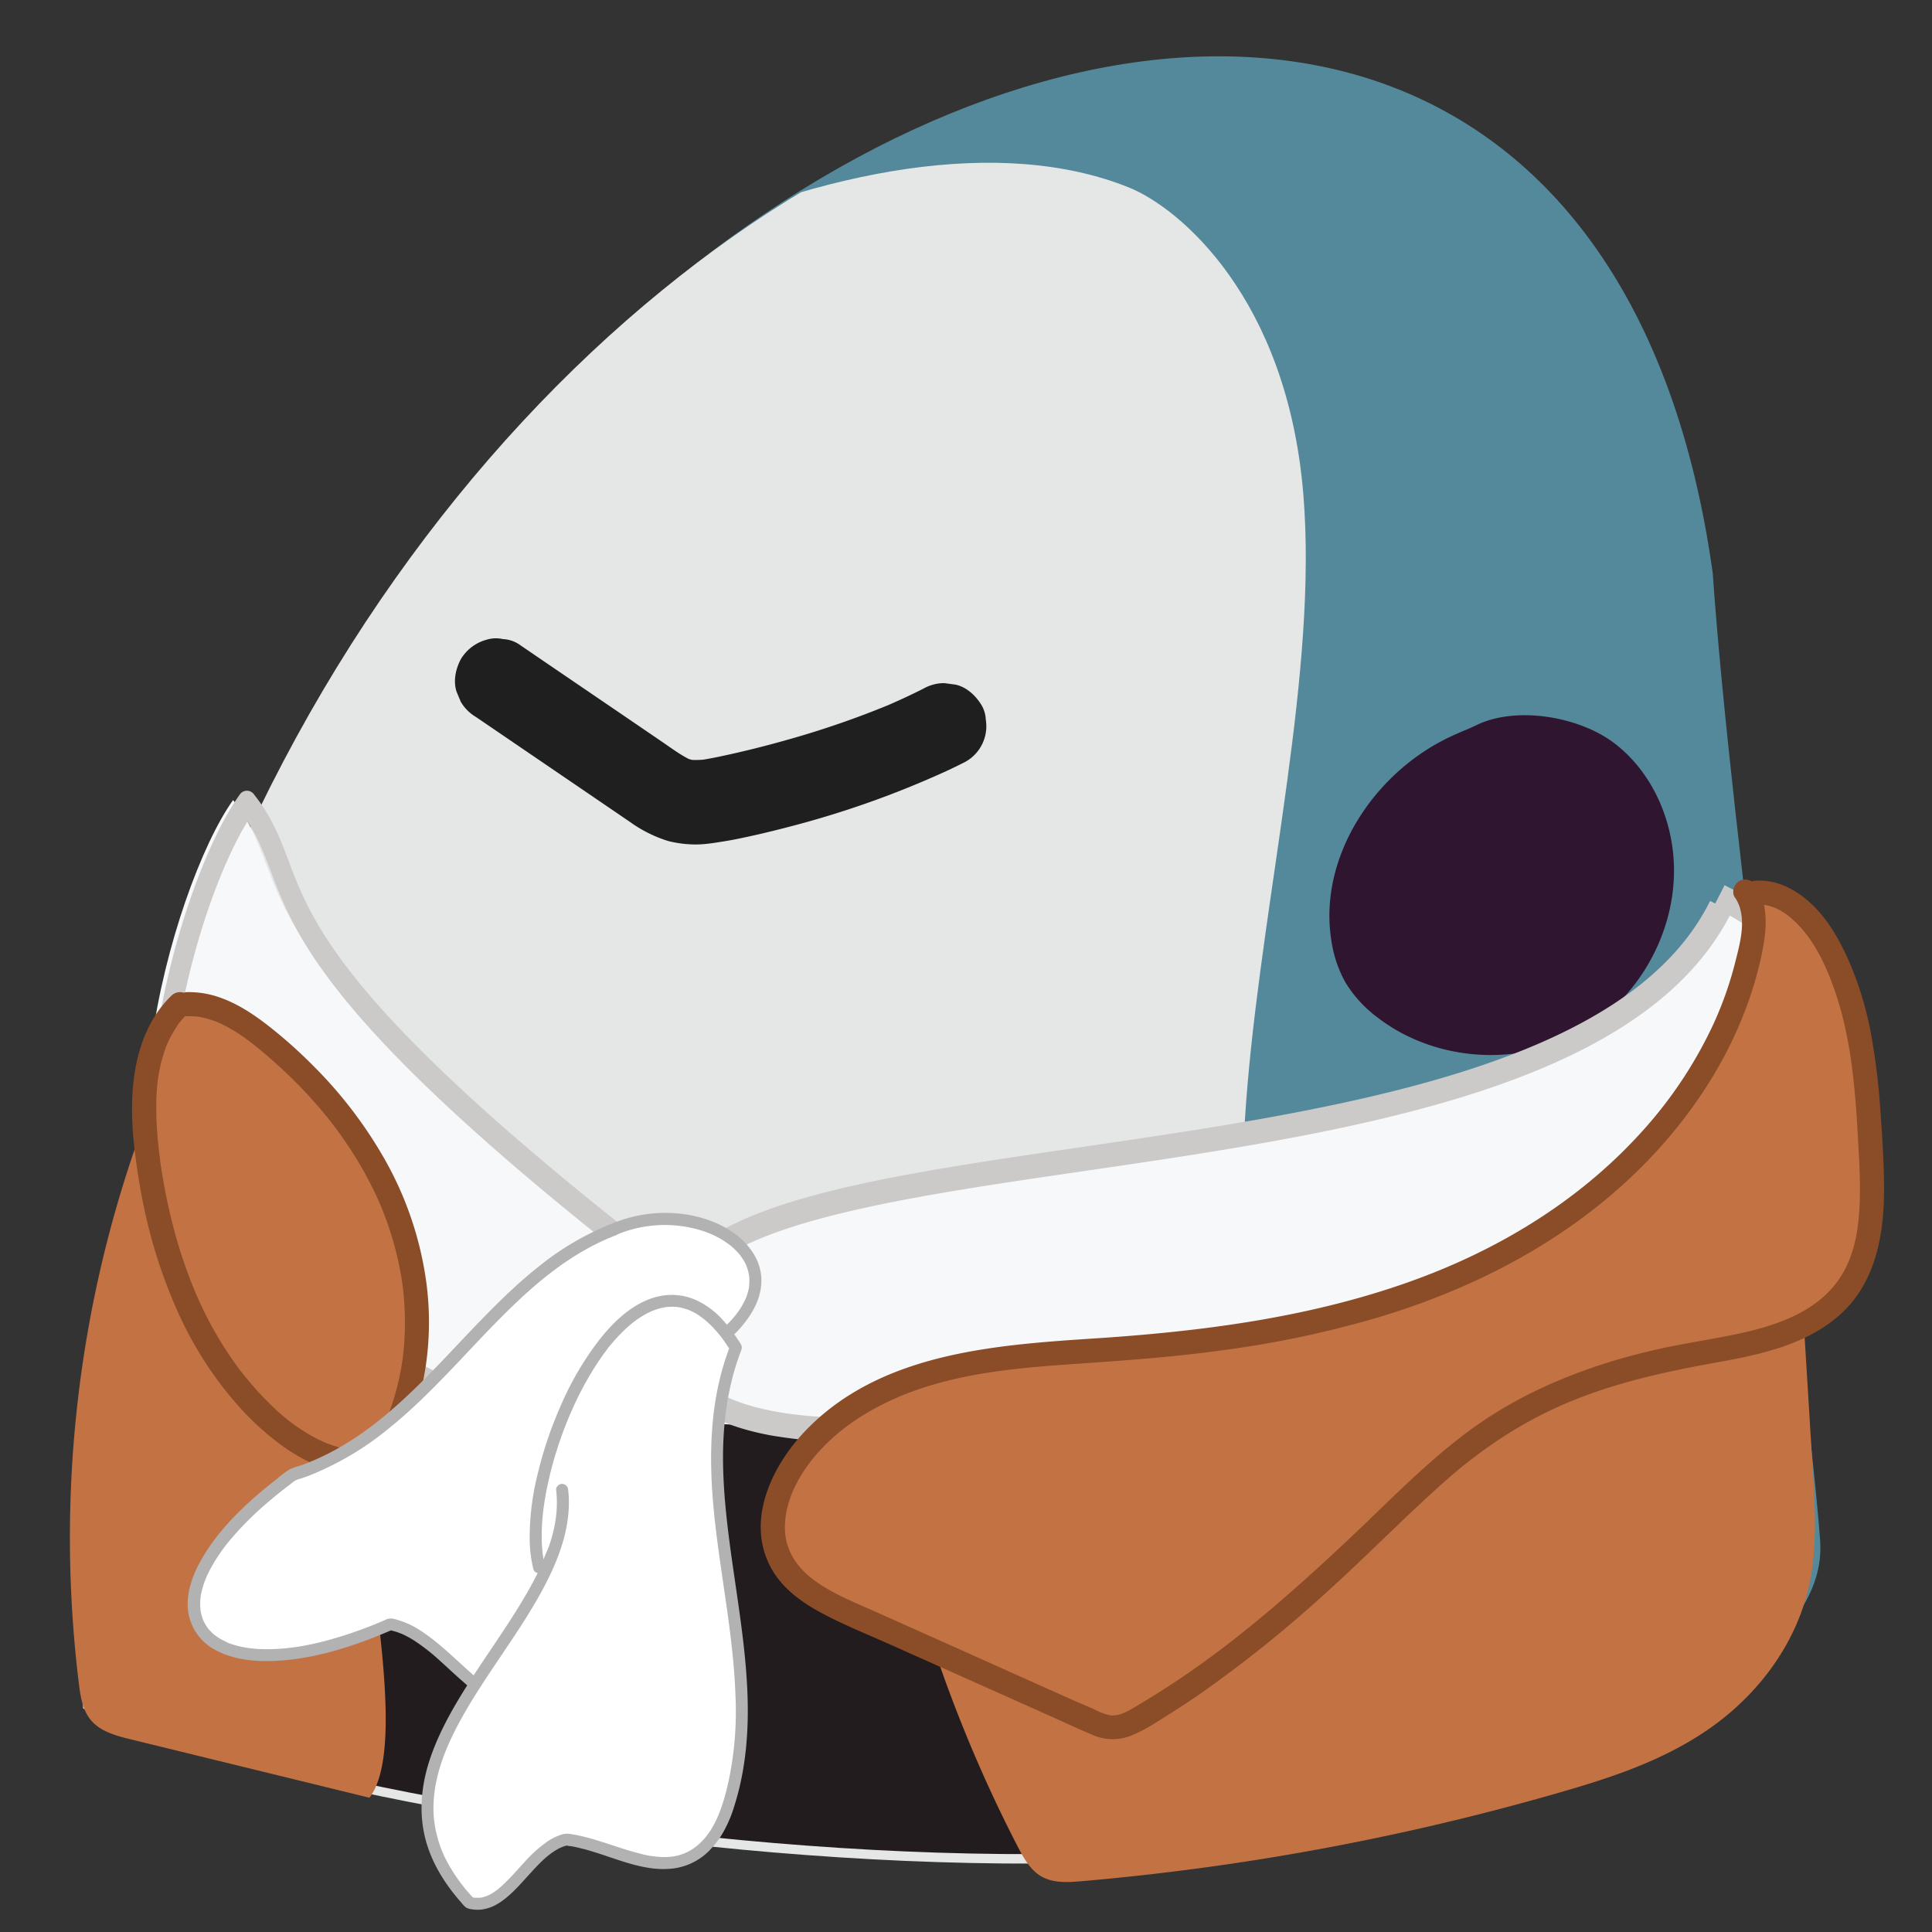 <svg id="Prior_to_November" data-name="Prior to November" xmlns="http://www.w3.org/2000/svg" xmlns:xlink="http://www.w3.org/1999/xlink" viewBox="0 0 800 800"><rect x="0" y="0" width="800" height="800" fill="#333333" stroke="none"/><defs><style>.cls-1{fill:none;}.cls-2{clip-path:url(#clip-path);}.cls-3{fill:#e7e7e8;}.cls-4{fill:#54899b;}.cls-5{clip-path:url(#clip-path-2);}.cls-6{fill:#e5e6e6;}.cls-7{fill:#2f152f;}.cls-8{fill:#1f1f1f;}.cls-9{clip-path:url(#clip-path-3);}.cls-10{fill:#221c1f;stroke:#fff;stroke-miterlimit:10;}.cls-11{fill:#c37343;}.cls-12{fill:#f7f8f9;}.cls-13{fill:#cbcac9;}.cls-14{fill:#8b4c28;}.cls-15{fill:#fff;}.cls-16{fill:#b2b2b2;}</style><clipPath id="clip-path"><path class="cls-1" d="M-703.23,758.73c199.57,38.21,466.93,81.57,634.56-57.84,15-24.48,15.07-56.49,7.49-84.33C-168.37,223-104.39,95-241.08,32.26c-210.83-92.7-431.73,116.29-506.06,307.48"/></clipPath><clipPath id="clip-path-2"><path class="cls-1" d="M34.42,707.42C3.79,100.54,641.49-208.7,704.11,241.25c7.51,109.3,38.77,325.63,44.44,400.13,1.35,17.74-7.93,30.24-17.68,42.24-126.14,149-591.68,74.87-696.45,23.8"/></clipPath><clipPath id="clip-path-3"><path class="cls-1" d="M34.42,703.51C3.79,96.63,641.49-212.62,704.11,237.33c7.51,109.3,38.77,325.64,44.44,400.14,1.35,17.73-7.93,30.23-17.68,42.23-126.14,149-591.68,74.87-696.45,23.81"/></clipPath></defs><g id="Layer_128" data-name="Layer 128"><g class="cls-2"><path class="cls-3" d="M-499,731.63c-46.93-159-32.42-338.22,39.46-487.38,18.13-37.62,41.39-75,76.64-94.33A141.92,141.92,0,0,1-347,136.71c60.95-14.32,130.19,3.78,169.61,54.94,27.79,36,38.42,83.64,45.57,129.86,3.08,19.86,5.68,39.86,10.51,59.3,5.25,21.14,13.1,41.42,21.6,61.29A909.78,909.78,0,0,0-7.09,608.3C9.4,631.68,28,658,23.93,687.07,21.85,702,13.88,715.35,4.76,727-34.76,777.32-96,801.73-156,815.8a678.68,678.68,0,0,1-181.45,17.51c-35.88-1.4-72.64-6-104.27-23.87s-57.41-51.53-58.54-89.88"/></g></g><g id="sir"><g id="Layer_131" data-name="Layer 131"><path class="cls-4" d="M39.52,703.51C8.89,96.63,646.59-212.62,709.21,237.33,716.72,346.63,748,563,753.65,637.47,755,655.2,745.72,667.7,736,679.7c-126.14,149-591.68,74.87-696.45,23.81"/><g class="cls-5"><path class="cls-6" d="M603,796.74C772.3,963.2,477.41,977,268.08,977s-366.78-230-379-512.65C-122.48,198-1931.15,2885.44,88.5,244.11c85.63-112,273.1-209.11,379-166.46C488.26,86,533.09,123.3,539.71,205c5.88,72.52-16.05,161.93-23.14,244.16-6.38,73.92,2.07,142.94,5.22,173.31C528.85,690.51,569.48,763.81,603,796.74Z"/></g><path class="cls-7" d="M611.64,300.16c-5.94,2.73-2.87,1.2-9.67,4.24-32.92,14.72-57,51.27-50.4,86.71A49.28,49.28,0,0,0,557.24,407a51.2,51.2,0,0,0,13.08,14.25c23.25,18,57.27,20.72,83.09,6.66s42-44.1,39.51-73.4c-1.54-18.12-10.12-35.94-24.64-46.89s-40.21-15.3-56.64-7.49"/><path class="cls-8" d="M382.18,285.24c-5.44,2.76-11,5.3-16.6,7.68l4.18-1.76a379,379,0,0,1-43.12,15c-9.28,2.64-18.65,5-28.09,7-3.19.67-6.4,1.3-9.64,1.75l4.66-.62a37.28,37.28,0,0,1-9.26.21l4.66.62a24.07,24.07,0,0,1-5.65-1.51l4.19,1.76c-4.87-2.06-9.18-5.37-13.54-8.33l-15.6-10.64-34-23.15-9.58-6.54a13.06,13.06,0,0,0-6.51-2.07,13.26,13.26,0,0,0-7,.31,17.88,17.88,0,0,0-10.46,8c-2.14,4.06-3.22,9-1.76,13.49l1.76,4.18a17.66,17.66,0,0,0,6.28,6.28l18.29,12.46,32.85,22.38,10.89,7.43,1.92,1.31a53.94,53.94,0,0,0,7.94,4.72,50.86,50.86,0,0,0,7.92,3.11,47.46,47.46,0,0,0,9.2,1.32c4.63.27,9.39-.55,13.92-1.29,1.46-.23,2.9-.49,4.35-.77,1.21-.24,2.43-.49,3.64-.75,6.31-1.34,12.59-2.85,18.83-4.49a392,392,0,0,0,64.92-23q4.05-1.87,8-3.9A16.85,16.85,0,0,0,408.2,298a13,13,0,0,0-2.07-6.51c-2.41-3.73-6-7-10.46-8l-4.65-.62a17.38,17.38,0,0,0-8.84,2.39Z"/><g class="cls-9"><path class="cls-10" d="M93.26,496c-3.16-2.83-5.54,6.35-7.36,10.17A755.55,755.55,0,0,0,17.19,748.64C16,760.05,15,771.87,18.65,782.75c4.72,14.11,16.47,24.68,28.63,33.26C97.64,851.56,161,863.75,222.63,865.82s123.21-5,184.85-3.91c55.43,1,112.54,8.45,165.1-9.18Q547.34,754,522.1,655.3c-6.77-26.47-13.65-53.23-26.54-77.3C337.44,582.2,242.37,629.78,93.26,496Z"/></g><path class="cls-11" d="M153,538.21C129.59,569,176.3,713.59,153,744.4l-98.7-24.13c-5.84-1.43-12-3.06-16-7.26s-4.92-10.07-5.61-15.6A495.58,495.58,0,0,1,59.17,466.28"/><path class="cls-11" d="M378.59,656.18A582.17,582.17,0,0,0,421.24,764.3c2.31,4.45,4.79,9,8.56,11.77,5.16,3.78,11.69,3.44,17.76,2.92a1034.21,1034.21,0,0,0,197.92-36.66c21.83-6.28,43.84-13.44,63.09-27.08s35.7-34.67,40.89-60.37c3-15,2.11-30.76,1.17-46.19l-4.2-68.52a16,16,0,0,0-1.12-5.9c-2.69-5.57-9.75-4.16-14.88-2L469.83,642c-17.84,7.51-36.07,15.1-55,15.54-7.79.18-16.07-.73-22.89,3.68s-10.28,17-4.1,22.62"/><path class="cls-12" d="M712.6,375.28c-66.76,135-450.12,78.89-434.74,177-5,126.08,637.92-77.08,434-181.28"/><path class="cls-13" d="M355.41,597.24a202.11,202.11,0,0,1-36.37-2.9c-38.85-7.23-46.62-26.6-46.2-41.78a35.54,35.54,0,0,1,6.61-27.1c21.37-29,89-38.89,167.4-50.34,106.5-15.56,227.21-33.2,261.27-102.06l2.13,1.05,3.87-7.57c44.18,22.57,46.23,48.51,40.18,66.3-13.44,39.47-83.42,84.8-187.2,121.28C488.81,581.64,410.67,597.24,355.41,597.24ZM716.28,379.09C678.9,451.32,556.44,469.21,448.3,485c-73,10.66-141.9,20.73-160.8,46.37a25.58,25.58,0,0,0-4.7,20.1l.07.49,0,.49c-.65,16.44,12.14,27.22,38,32,50.7,9.44,148.32-6.57,242.92-39.81,99.4-34.94,168.77-79,181-115.07C751.25,410.76,741.65,393.79,716.28,379.09Z"/><path class="cls-12" d="M96.52,331.29c-25.76,35.95-62.2,168.42-6.87,194.77,53.38,29,107.69,62,163.67,79.28,13.21-19,42.43-59,25.41-72C87.54,387,124.77,367.15,96.52,331.29"/><path class="cls-7" d="M725.19,442.18a105,105,0,0,1,14.67,10.92c4.33,3.87,8.92,8.13,11.94,13.14a15.27,15.27,0,0,1,2.34,8.17c0,1.63-.21,3.25-.14,4.88a27.7,27.7,0,0,0,.64,4.42c.64,3.05,1.44,6,1.17,9.16a20.27,20.27,0,0,1-2.26,7.36c-2.86,5.59-7.36,10.15-11.79,14.5-1.15,1.13.62,2.9,1.77,1.77,4.21-4.14,8.45-8.48,11.43-13.63a22.73,22.73,0,0,0,2.88-16.22c-.32-1.58-.72-3.15-1-4.73a24.07,24.07,0,0,1-.26-5.56,19.11,19.11,0,0,0-1.37-9c-2.45-5.55-7.26-10.14-11.61-14.22A107.75,107.75,0,0,0,726.46,440c-1.38-.85-2.63,1.31-1.27,2.16Z"/><path class="cls-13" d="M262.05,610a3.55,3.55,0,0,1-4,1.36h0c-46.62-14.39-92.31-39.73-136.49-64.22-9.11-5.06-18.53-10.28-27.75-15.29-14.92-7.14-24.67-21.65-29-43.12-4.69-23.32-2.6-55,5.9-89.12,7.23-29,18.13-56,28.45-70.43l.19-.27a3.57,3.57,0,0,1,5.7-.13l.17.23c7.48,9.48,10.73,18.09,14.18,27.21,10.31,27.31,24.44,64.7,167.26,174a18.27,18.27,0,0,1,6.9,12.63c2.17,17.25-13.42,41.23-29.57,64.31ZM102.44,340.22C83.86,370.41,63.87,441.9,72.82,486.36c3.66,18.17,11.77,30.36,24.1,36.23l.18.09c9.28,5,18.74,10.29,27.9,15.37,43.06,23.88,87.56,48.55,132.63,62.86l.13-.2c9.58-13.68,29.5-42.14,27.71-56.32a7.91,7.91,0,0,0-3.16-5.67C137.42,427.82,122.71,388.86,112,360.41,109.14,353,106.81,346.79,102.44,340.22Z"/><path class="cls-11" d="M722.77,369.17c4.58,6.52,3.83,15.31,2.27,23.12-10.93,54.79-52.38,100-101.64,126.39s-105.75,36-161.47,40c-24.14,1.73-48.55,2.5-72,8.52s-46.28,18-60.26,37.73c-8.22,11.64-13,27.28-6.94,40.18,5.6,12,18.61,18.26,30.66,23.65l99.52,44.49a22.62,22.62,0,0,0,5.78,2c4.92.75,9.7-1.73,14-4.24,37.46-21.82,69.84-51.28,101.1-81.34,12.82-12.33,25.59-24.87,40.15-35.09,25-17.51,54.48-27.67,84.47-33.16,24-4.39,51.24-7.51,65.88-27,11.8-15.7,11.31-37.11,10.31-56.73-1.6-31.27-3.69-64.12-20.53-90.52-6.74-10.57-18.72-20.58-30.62-16.63"/><path class="cls-14" d="M718.46,371.69c5.17,7.74,2.21,18.27.1,26.59a147.9,147.9,0,0,1-8.85,25.3,177.68,177.68,0,0,1-30.28,45.49c-26.35,29-60.45,49.31-97.24,62.2-41.76,14.63-85.81,20.16-129.76,23-41.6,2.73-88.45,6.23-119.08,38.35-13.74,14.4-24.51,36.82-14.33,56.16,4.35,8.28,12.15,14.19,20.2,18.6,9.55,5.24,19.81,9.29,29.75,13.74l66.62,29.78c5.6,2.51,11.16,5.1,16.81,7.49a20.61,20.61,0,0,0,17.16-.21c4.91-2.12,9.48-5.12,14-8q7.05-4.39,13.89-9.15a519.63,519.63,0,0,0,51.94-41.78c16.5-14.88,32-30.83,48.6-45.61,16.07-14.31,33.94-26,54-34,19.34-7.77,39.43-12,59.86-15.66,17.6-3.19,36.22-7.29,50-19.54,15.25-13.6,18.49-34.3,18.29-53.73-.1-10.25-.76-20.53-1.5-30.75a283,283,0,0,0-3.76-31.14,140.22,140.22,0,0,0-9-30.21c-4-9.21-9.16-18.45-16.75-25.18-7.36-6.53-17.07-10.85-26.93-7.79-6.13,1.9-3.51,11.56,2.66,9.64,8.45-2.62,16.21,3.45,21.51,9.62,6.15,7.15,10.3,16.45,13.36,25.29,6.61,19.09,8.38,39.35,9.52,59.39.55,9.7,1.19,19.46.78,29.19-.38,9-1.73,18.32-5.87,26.44-8,15.76-24.45,22.4-40.79,26.26-8.56,2-17.25,3.38-25.89,5a265.79,265.79,0,0,0-30.25,7.28c-20.23,6.19-39.86,15-57.09,27.4-18,12.93-33.47,29-49.52,44.19-15.66,14.83-31.67,29.31-48.62,42.66-8.37,6.6-17,12.88-25.9,18.76q-6.76,4.49-13.75,8.63c-3.74,2.22-8.4,5.6-13,4.83a27.34,27.34,0,0,1-6.3-2.45L444.34,704l-16.45-7.35L395.4,682.08l-32.89-14.7c-8.75-3.91-18-7.53-25.71-13.28-6.75-5-11.5-12.09-11.77-20.67-.29-9.27,3.55-18.21,8.76-25.69,10.47-15,26.9-25.25,43.83-31.49,20.63-7.59,42.66-9.75,64.44-11.25,21.95-1.52,43.83-3,65.63-6.09A422.79,422.79,0,0,0,571,545.41c38.09-11.49,74.15-29.79,103.39-57.06,26.6-24.79,47.34-56.89,55-92.72,2-9.56,3.4-20.39-2.36-29a5.12,5.12,0,0,0-6.84-1.79c-2.23,1.3-3.3,4.59-1.79,6.84Z"/><path class="cls-11" d="M77.66,415.79c12.29-.31,23.39,7,32.89,14.81,23.21,19,42.77,43.14,53.48,71.18s12,60.17.55,87.9c-2.51,6.06-6.12,12.37-12.26,14.69-4.28,1.62-9.09,1-13.5-.26-11.45-3.24-21.44-10.38-30-18.63-29.16-28.07-43.15-68.74-48-108.91-2.59-21.4-1.82-45.85,13.75-60.75"/><path class="cls-14" d="M77.66,420.79c.9,0,1.8,0,2.71.06.48,0,.95.08,1.43.12.11,0,.79.11.16,0s.41.07.55.1a37.08,37.08,0,0,1,5.57,1.45l1.17.42.77.3.17.07.17.07.57.26c.51.23,1,.47,1.51.72,1.76.88,3.48,1.86,5.15,2.9s3.32,2.18,4.93,3.35l1,.76c.25.19,1.25,1,.51.38.78.6,1.55,1.22,2.31,1.84q4.48,3.63,8.76,7.52A198.36,198.36,0,0,1,131,457.28c1.27,1.45,2.51,2.91,3.73,4.4.61.74,1.21,1.49,1.81,2.24.26.32.51.64.76,1l.38.48c.37.47-.47-.62.1.13,2.28,3,4.48,6.06,6.56,9.19a154.83,154.83,0,0,1,11.19,19.8c.38.8.75,1.61,1.11,2.42.2.44.39.87.58,1.31s.72,1.68.31.69q1.08,2.59,2.06,5.23,2.16,5.78,3.76,11.73T166,527.7c.17,1,.33,2,.48,3,.07.44.13.87.19,1.31-.15-1.06.07.53.1.85q.38,3.06.59,6.14a118.48,118.48,0,0,1,.26,12.07c-.05,2-.16,4.09-.33,6.13-.07.94-.16,1.89-.26,2.83-.05.51-.11,1-.17,1.52,0,.34-.21,1.62-.07.63a106.43,106.43,0,0,1-5.94,23.48,20.91,20.91,0,0,1-1.06,2.65c.6-1.09,0,.07-.16.35-.2.46-.41.92-.63,1.37a36.78,36.78,0,0,1-2.61,4.62c-.2.31-.43.6-.64.91-.33.49.22-.28.22-.27a3.74,3.74,0,0,1-.47.58,20.6,20.6,0,0,1-1.77,1.85c-.18.16-1.13.93-.61.54s-.55.36-.68.44c-.31.2-.62.38-.94.55l-.65.33c-.66.33.08.08.17-.07-.13.22-1.26.41-1.47.46-.42.11-.85.18-1.28.27-.75.16.79,0,0,0-.22,0-.44,0-.66.05a17.22,17.22,0,0,1-1.76,0c-.45,0-.89-.05-1.33-.09-.2,0-1-.13,0,0l-.66-.11c-1-.17-2-.41-3.06-.67a52.42,52.42,0,0,1-5.6-1.85c-.31-.13-1.45-.61-.54-.22l-1.15-.5c-.95-.44-1.88-.9-2.81-1.38a73.1,73.1,0,0,1-9.75-6.16l-.68-.51c-.06,0-.61-.47-.16-.12s-.1-.08-.16-.13l-.49-.39c-.83-.66-1.64-1.33-2.44-2q-2.24-1.92-4.37-4c-2.66-2.55-5.22-5.22-7.65-8-1.23-1.4-2.44-2.83-3.61-4.28-.54-.67-1.08-1.35-1.61-2,.6.77-.09-.11-.31-.41l-.84-1.12A150.51,150.51,0,0,1,86.84,547.6q-2.58-4.89-4.84-9.94c-.38-.85-.76-1.71-1.13-2.58-.16-.37-.46-1.1-.13-.29-.2-.5-.41-1-.61-1.49-.72-1.75-1.4-3.5-2.06-5.27a207.07,207.07,0,0,1-6.69-21.49c-1.85-7.29-3.33-14.67-4.5-22.09-.13-.87-.27-1.74-.39-2.6l-.18-1.21c0-.26-.07-.53-.11-.8,0-.12-.14-1,0-.33s0,0,0-.14c0-.27-.07-.54-.11-.8l-.15-1.2c-.12-.95-.23-1.9-.33-2.84-.38-3.45-.66-6.91-.8-10.38s-.15-7.12,0-10.67c.09-1.7.22-3.4.41-5.09,0-.43.1-.87.15-1.3.11-.94-.14,1,.05-.34.13-.87.27-1.72.43-2.58a60.89,60.89,0,0,1,2.58-9.75,18.25,18.25,0,0,1,.91-2.36c-.39.74-.15.36.07-.13s.4-.87.6-1.3a44.82,44.82,0,0,1,2.44-4.4c.41-.66.85-1.31,1.3-2a6.81,6.81,0,0,1,.74-1c-.58.57-.22.28.11-.13a42.93,42.93,0,0,1,3.48-3.78,5,5,0,0,0,0-7.07,5.1,5.1,0,0,0-7.07,0c-11,10.68-15.33,25.87-16.18,40.82a129.12,129.12,0,0,0,.78,21.8c.89,8,2.13,15.93,3.74,23.79a210.82,210.82,0,0,0,14.53,45.12,151.87,151.87,0,0,0,25.39,39,111.83,111.83,0,0,0,18.35,16.42c6.75,4.76,14.56,8.75,22.71,10.39,5.06,1,10.08,1,14.88-1.07a22.91,22.91,0,0,0,9.27-8A48,48,0,0,0,169.82,590a104.24,104.24,0,0,0,4-12,124.19,124.19,0,0,0,2-51.6,142.15,142.15,0,0,0-16.74-46.73,180.56,180.56,0,0,0-29.16-38.14,198.07,198.07,0,0,0-17.65-15.86c-6.77-5.38-14-10.31-22.33-13a38.26,38.26,0,0,0-12.29-1.85,5,5,0,0,0,0,10Z"/><path class="cls-15" d="M254.13,509.05c-52.76,20.25-76.07,83.82-132.91,101.53-74.16,54.27-39.75,97.12,40.4,61.94,27.09,4.62,50.8,63.77,58.85,1.75,4.91-45.18,36.78-74.54,71.28-98.49,7.37-6-2.46-16.74,7.6-22.43,36.53-31.09-9.06-59.74-45.22-44.3"/><path class="cls-16" d="M253.46,506.64a117.34,117.34,0,0,0-30.64,18C213.57,532,205.2,540.34,197,548.86s-16.35,17.5-24.94,25.84-17.43,15.95-27.43,22.23a107.06,107.06,0,0,1-15.71,8.2c-1.42.59-2.86,1.14-4.3,1.66a31.09,31.09,0,0,0-4.7,1.64,44.68,44.68,0,0,0-5.15,3.87q-2.36,1.83-4.67,3.73c-9.74,8-19.09,17.12-25.69,28-4.13,6.77-7.52,14.94-6.52,23a21.29,21.29,0,0,0,11.19,16.13c7.68,4.24,16.95,5,25.55,4.54,12.79-.69,25.38-4.11,37.33-8.58,3.67-1.38,7.29-2.87,10.88-4.44l-1.93.25a23.22,23.22,0,0,1,2.88.69c.47.15.93.3,1.39.47l.68.27.3.12.09,0a43.52,43.52,0,0,1,5.6,3.07,81.43,81.43,0,0,1,10.37,8.18c3.28,2.92,6.45,6,9.77,8.82a44.84,44.84,0,0,0,9.16,6.63c2.77,1.39,6,2.28,9.06,1.22,3.55-1.24,5.86-4.45,7.37-7.75,2.63-5.73,3.83-12.05,4.77-18.24.59-3.89,1-7.8,1.7-11.66a100.29,100.29,0,0,1,2.6-10.69A109.74,109.74,0,0,1,246,619.82c8.72-11,19.06-20.62,30-29.34,5.52-4.39,11.31-8.37,17-12.54a10.77,10.77,0,0,0,4.2-8.11c.22-2.67-.31-5.34-.26-8a7.43,7.43,0,0,1,.62-3.31,6.87,6.87,0,0,1,2.24-2.51,38.12,38.12,0,0,0,8.31-8c3.78-4.71,6.66-10.15,7.12-16.26.81-10.69-7-19.38-15.94-24-11.22-5.78-24.67-6.85-36.88-4a58.43,58.43,0,0,0-9.55,3.17,2.51,2.51,0,0,0-.9,3.42,2.57,2.57,0,0,0,3.42.9,51.62,51.62,0,0,1,34.52-1.88,39,39,0,0,1,7,2.81,34.44,34.44,0,0,1,5.94,3.88,28.11,28.11,0,0,1,2.49,2.39,14.77,14.77,0,0,1,1.84,2.29,16,16,0,0,1,2.59,5.53c.14.49.24,1,.34,1.5,0,.15,0,.31.08.46,0,0-.05-.37,0-.07s.06.56.08.84a19.54,19.54,0,0,1-.07,3.42,1.27,1.27,0,0,1,0,.34c-.05.3-.1.6-.16.89q-.19.92-.45,1.8a19.85,19.85,0,0,1-1.24,3.21,32.44,32.44,0,0,1-4.86,7.24,49.83,49.83,0,0,1-3.65,3.76c-1.34,1.25-2.87,2.18-4.22,3.4a11.39,11.39,0,0,0-3.55,7.71c-.23,2.54.23,5.07.25,7.61a8,8,0,0,1-.4,3.14,5,5,0,0,1-1.68,2.35c-2.59,2-5.44,3.83-8.1,5.79a229.78,229.78,0,0,0-30.6,26.32,131.09,131.09,0,0,0-23,32,107.91,107.91,0,0,0-7.28,18.95q-1.4,5.05-2.28,10.24c-.64,3.72-1,7.48-1.59,11.2a97.37,97.37,0,0,1-2,9.58c-.35,1.3-.73,2.59-1.18,3.86-.18.52-.38,1-.57,1.55l-.14.33s.13-.31,0-.05-.24.55-.37.83a22.49,22.49,0,0,1-1.33,2.4c-.11.18-.23.35-.35.52s-.4.52-.17.24-.16.19-.23.26-.28.32-.43.47-.47.44-.71.66.46-.3.06,0l-.46.31c-.24.14-.51.25-.76.4.64-.37,0,0-.36.09-.17.05-1,.18-.52.13s-.43,0-.61,0-.56,0-.84,0c.86,0-.17,0-.46-.11a13.22,13.22,0,0,1-1.84-.61c.7.28-.22-.12-.45-.23s-.67-.35-1-.54c-.71-.4-1.39-.83-2.06-1.29-.33-.22-.65-.45-1-.69l-.45-.34c-.16-.11-.68-.51-.26-.19-1.51-1.16-3-2.4-4.37-3.66-6.44-5.68-12.52-11.86-19.7-16.62a36,36,0,0,0-11-5.14c-.46-.11-.92-.22-1.39-.3a5.48,5.48,0,0,0-3.36.76q-2.62,1.13-5.28,2.18c-3.51,1.38-7.07,2.67-10.66,3.83-11.23,3.63-22.92,6.26-34.75,5.87-1.16,0-2.32-.11-3.47-.22l-1.6-.17a2.6,2.6,0,0,1-.41-.06l-.94-.14a40,40,0,0,1-5.84-1.4c-.43-.14-.85-.29-1.28-.45l-.66-.25L94,680c-.45-.18.23.11,0,0-.79-.35-1.58-.73-2.34-1.15a23.05,23.05,0,0,1-2.1-1.32l-.51-.37c-.38-.27.31.26,0,0s-.68-.55-1-.85a17.85,17.85,0,0,1-1.6-1.65c-.11-.12-.21-.25-.32-.38l-.21-.26s.3.4.14.17-.45-.63-.66-1a20.07,20.07,0,0,1-1.12-2c0-.08-.27-.58-.11-.23s-.09-.21-.13-.32c-.13-.36-.26-.73-.38-1.11a21.3,21.3,0,0,1-.54-2.23l-.09-.6c.06.41,0,.27,0,0s-.08-.83-.1-1.25a22.38,22.38,0,0,1,0-2.59c0-.41.07-.83.11-1.24.06-.61,0,.24,0-.22,0-.23.07-.46.11-.69a34.07,34.07,0,0,1,1.54-5.68,41.43,41.43,0,0,1,2.56-5.62,73.49,73.49,0,0,1,9.16-13.06,136.53,136.53,0,0,1,14.59-14.37q4.53-3.87,9.31-7.46a14.73,14.73,0,0,1,2.16-1.58,22.34,22.34,0,0,1,2.31-.77c1.46-.5,2.9-1,4.34-1.61a123.92,123.92,0,0,0,31.67-18.91c9.41-7.54,17.94-16.09,26.26-24.79s16.52-17.69,25.23-26.08c8.42-8.11,17.38-15.7,27.42-21.73a97.7,97.7,0,0,1,15.18-7.49,2.58,2.58,0,0,0,1.75-3.08,2.52,2.52,0,0,0-3.08-1.74Z"/><path class="cls-15" d="M232.79,616.91c6.52,56.4-95.34,110-38.42,170.92,15.32,4.56,24.62-22.78,40.16-26.14,23.07,2.9,49,24.74,64.88-8.26C323.86,690.76,280,621,304.65,558.09c-39.72-64.63-92.18,48.62-81.41,90.85"/><path class="cls-16" d="M230.29,616.91c1.09,9.64-.87,18.42-4.51,27.5-.47,1.18-.71,1.75-1.29,3s-1.07,2.36-1.64,3.52c-1.15,2.33-2.37,4.63-3.64,6.9-2.65,4.75-5.53,9.37-8.49,13.93-6,9.28-12.41,18.33-18.27,27.72-5.64,9-10.87,18.46-14.31,28.58-3.25,9.56-4.56,19.72-2.79,29.71,2,11.45,8.19,21.67,15.85,30.26a9.2,9.2,0,0,0,1.91,1.93,6.79,6.79,0,0,0,2.27.63,14.09,14.09,0,0,0,3.78.14,17.45,17.45,0,0,0,7.18-2.55c4.72-2.91,8.45-7.23,12.15-11.29s7.43-8.3,12-10.95a15.3,15.3,0,0,1,3.13-1.44c.28-.09.56-.18.85-.25a1.48,1.48,0,0,0,.36-.1c.36-.19-.66-.19-.27,0a8.61,8.61,0,0,0,2.06.34,79.75,79.75,0,0,1,8.36,2.08c10.51,3.13,21.52,8.27,32.75,7.23A25.49,25.49,0,0,0,293,767a37.26,37.26,0,0,0,6.49-8.34,52.78,52.78,0,0,0,4.71-11.27c4.71-15,5.92-30.91,5.29-46.57-.64-15.93-3.05-31.72-5.34-47.48s-4.49-31.32-4.74-47.14c-.24-15.62,1.61-31.26,7.11-46,.44-1.18,1-2.23.33-3.45a21.58,21.58,0,0,0-1.2-1.89c-.77-1.18-1.57-2.34-2.41-3.46a57.53,57.53,0,0,0-5.05-6A33.3,33.3,0,0,0,288,538.25c-7.09-3.1-14.64-2.57-21.55.73-7.46,3.56-13.56,9.75-18.57,16.19a125.11,125.11,0,0,0-15.17,25.73,163.73,163.73,0,0,0-10.13,29.69,107.33,107.33,0,0,0-3.23,27.69,53.39,53.39,0,0,0,1.48,11.33c.78,3.12,5.61,1.8,4.82-1.33-.26-1-.49-2.1-.67-3.16,0-.28-.09-.56-.13-.83s-.15-1-.06-.37c-.07-.57-.14-1.15-.19-1.72a65.29,65.29,0,0,1-.28-7.4c0-2.68.22-5.37.5-8,.07-.7.15-1.39.24-2.09.13-1,.08-.69.23-1.69.21-1.45.45-2.88.71-4.32a150,150,0,0,1,4.44-17.84q1.42-4.53,3.11-9c1.16-3.08,2.19-5.57,3.48-8.43a137.48,137.48,0,0,1,8.62-16.33q2.29-3.71,4.88-7.21l.64-.85.35-.46c-.06.08-.26.34,0-.05s.85-1.08,1.29-1.61c.86-1,1.74-2.06,2.64-3a61,61,0,0,1,5.48-5.31c.46-.39.93-.77,1.4-1.15.08-.07.37-.29,0,0l.32-.24.79-.58c.93-.67,1.88-1.3,2.87-1.89a32.18,32.18,0,0,1,2.9-1.54l.74-.33c.34-.16-.58.23,0,0l.33-.13q.74-.29,1.47-.54a25.6,25.6,0,0,1,3-.78l.74-.13.42-.06c-.06,0-.61.06-.17,0s1-.1,1.5-.12a20.18,20.18,0,0,1,3,.07c.1,0,.91.12.5.06l.51.08c.51.1,1,.21,1.51.33a24.17,24.17,0,0,1,3,1c-.64-.26.21.1.33.16l.75.36c.51.26,1,.54,1.51.83s1,.62,1.5,1l.66.47c.14.1.92.69.5.36a36.73,36.73,0,0,1,3,2.6,49.34,49.34,0,0,1,5.65,6.59c1,1.42,2,2.88,2.88,4.36l-.25-1.93c-8.91,22.87-8.94,47.67-6.34,71.74,2.64,24.31,7.75,48.39,8.59,72.88a139.26,139.26,0,0,1-2.83,35.4c-2.27,10.13-5.78,22-14.68,28a20.12,20.12,0,0,1-10.55,3.46,38.43,38.43,0,0,1-11.67-1.46c-8.58-2.15-16.77-5.68-25.44-7.49-1-.21-2-.4-3-.55a7.89,7.89,0,0,0-3.89.24,22.64,22.64,0,0,0-5.56,2.68,54.38,54.38,0,0,0-9.8,8.76c-2.93,3.15-5.72,6.44-8.88,9.37-2.7,2.51-5.38,4.51-8.89,5.25l-.44.07c.58-.08-.17,0-.24,0-.46,0-.91,0-1.37,0l-.47,0c-.76-.06.49.11-.28,0-.48-.09-1-.2-1.44-.34l1.11.64A69,69,0,0,1,184,768.69a49.3,49.3,0,0,1-4.39-16.48c-.83-11.36,2.54-22.5,7.33-32.61,5.48-11.58,12.68-22.25,19.8-32.86s14.25-21,19.92-32.32c5.19-10.37,9.19-21.74,8.88-33.48,0-1.35-.13-2.7-.29-4a2.57,2.57,0,0,0-2.5-2.5,2.52,2.52,0,0,0-2.5,2.5Z"/></g></g></svg>